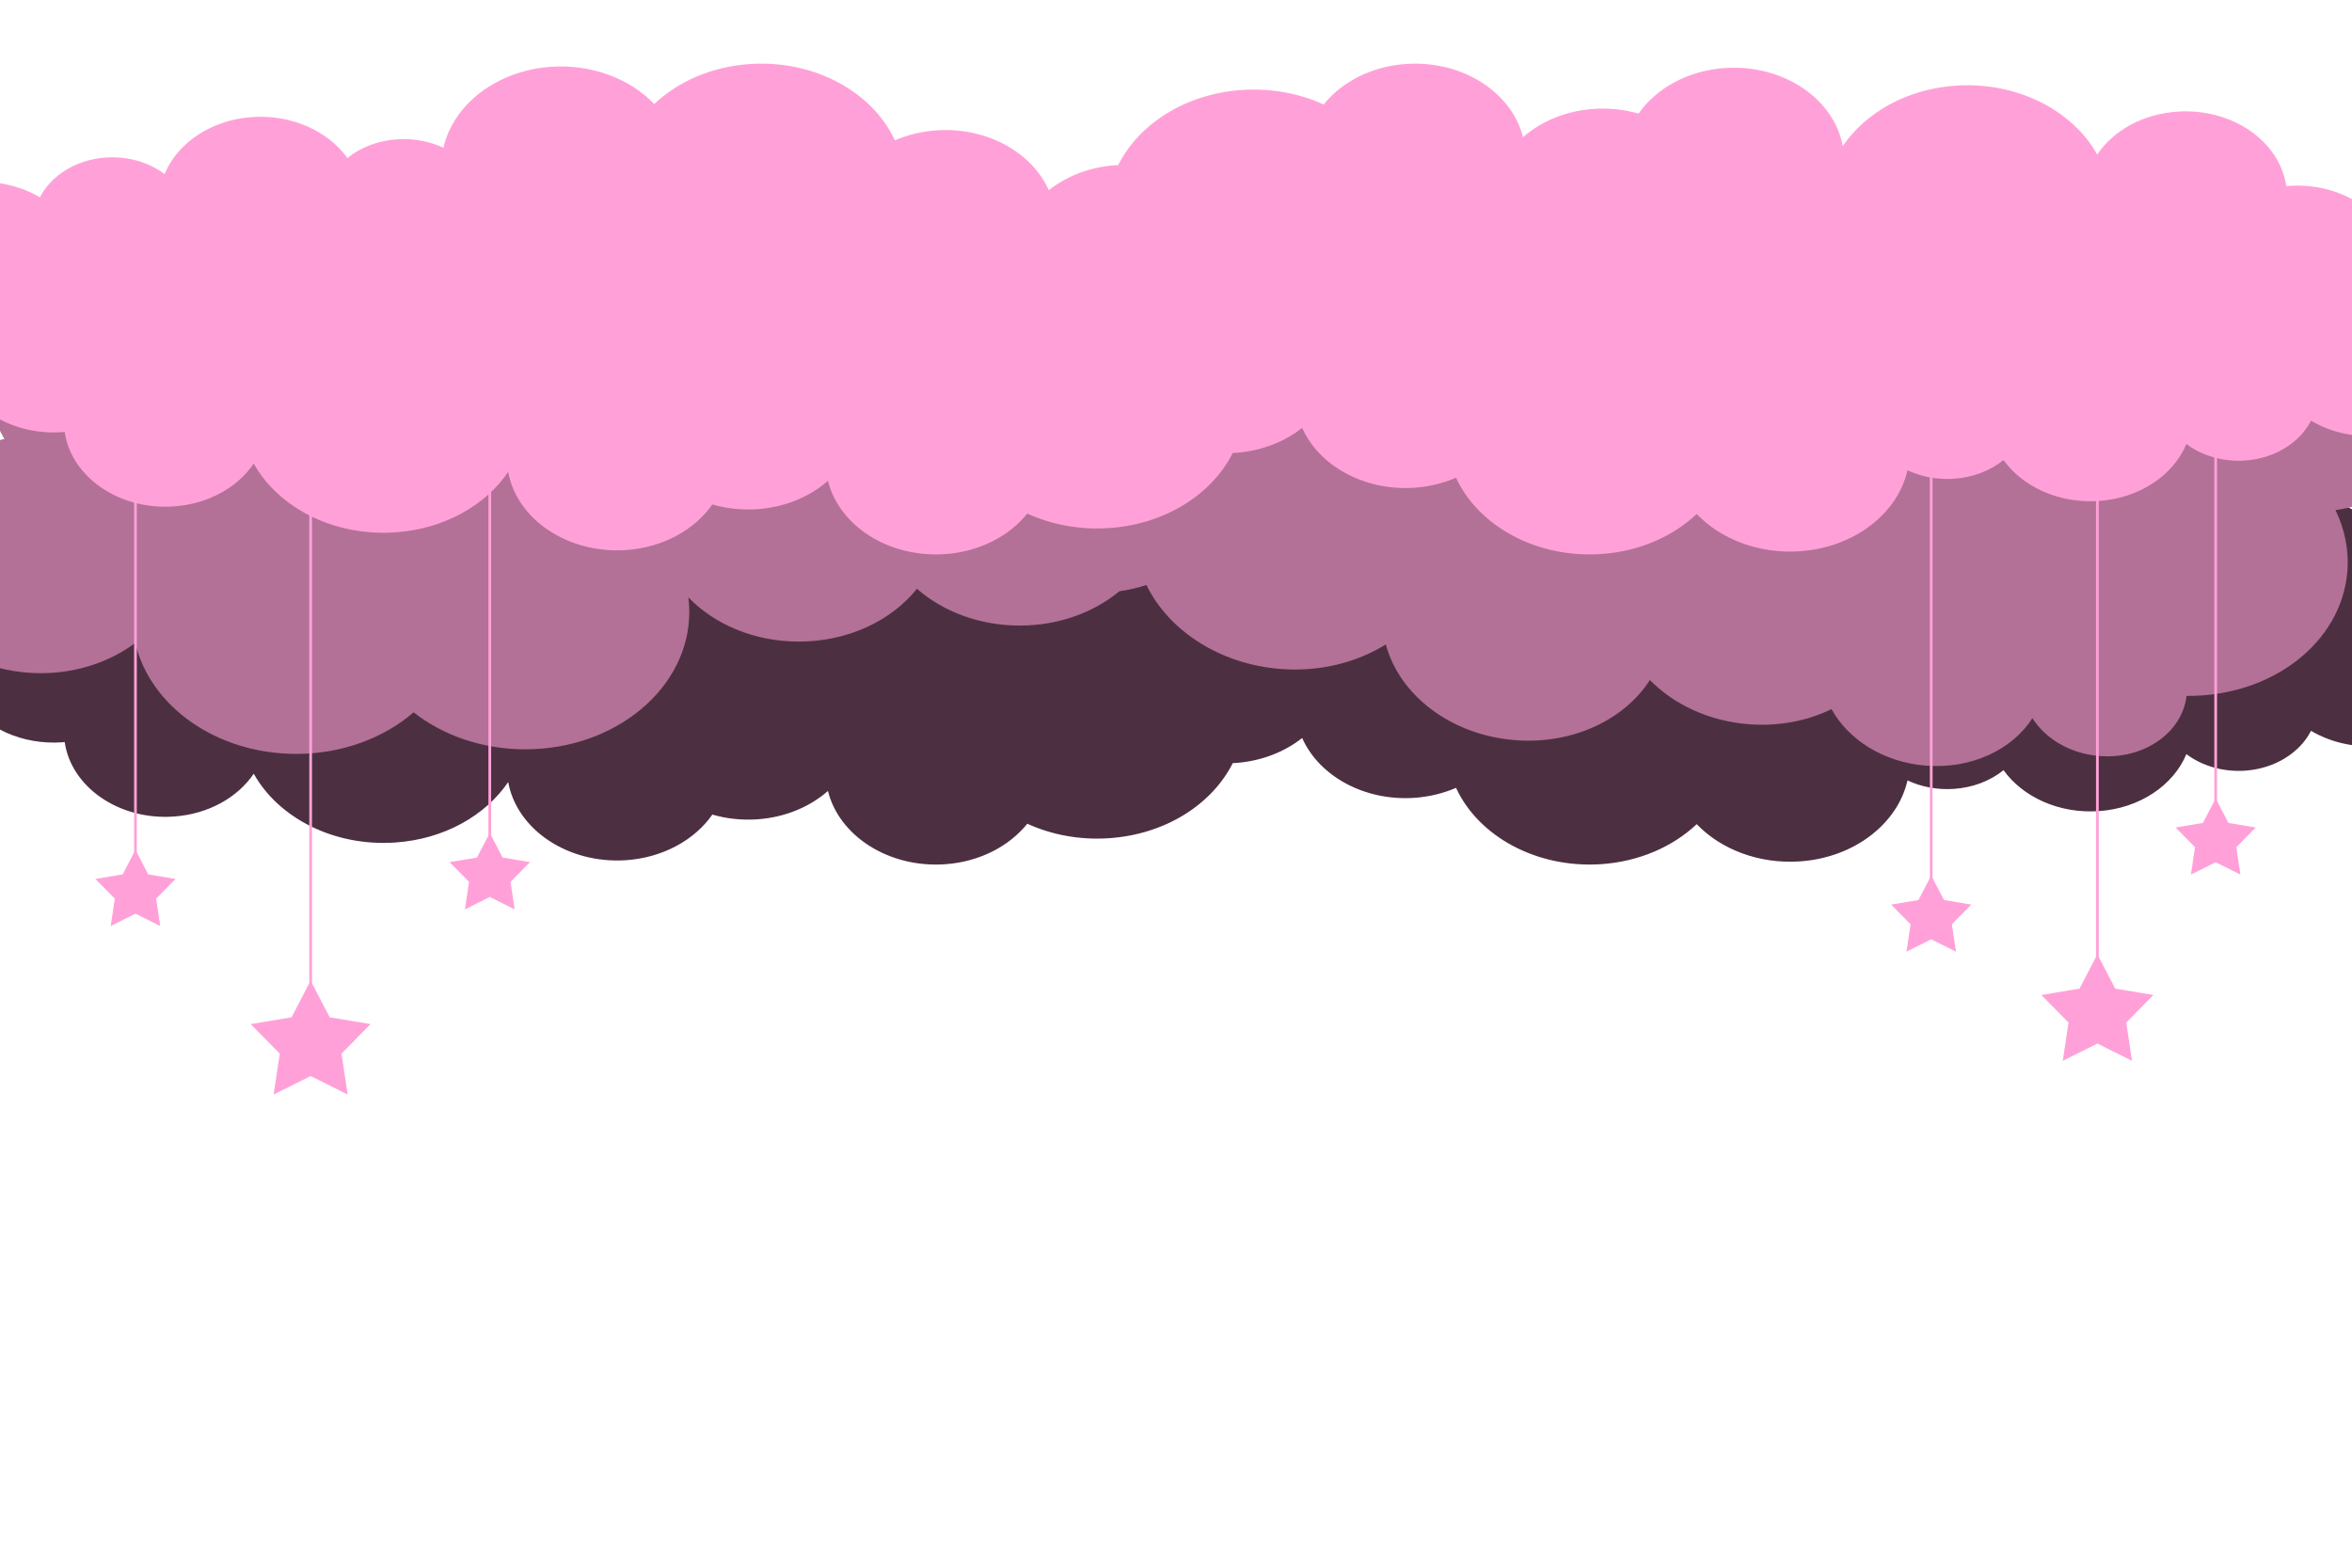 <svg version="1.2" baseProfile="tiny-ps" xmlns="http://www.w3.org/2000/svg" viewBox="0 0 1296 864" width="1296" height="864">
	<title>25499-ai</title>
	<style>
		tspan { white-space:pre }
		.shp0 { fill: #4c3041 } 
		.shp1 { fill: #b37197 } 
		.shp2 { fill: #ffa1d8 } 
	</style>
	<g id="Layer 1">
		<g id="&lt;Group&gt;">
			<g id="&lt;Clip Group&gt;">
				<g id="&lt;Group&gt;">
					<path id="&lt;Path&gt;" class="shp0" d="M1379.6 377.46C1372.61 377.94 1365.96 376.46 1360.45 373.56C1355.69 393.62 1335.64 409.45 1310.11 411.16C1296.52 412.11 1283.74 408.88 1273.42 402.79C1267.29 414.77 1253.65 423.61 1237.01 424.75C1224.75 425.56 1213.25 422 1204.74 415.63C1197.66 432.69 1179.17 445.52 1156.36 447.04C1134.49 448.52 1114.58 439.2 1103.98 424.47C1096.8 430.27 1087.3 434.07 1076.6 434.78C1067.38 435.4 1058.59 433.64 1051.08 430.12C1045.66 453.89 1021.85 472.71 991.67 474.75C969.05 476.27 948.13 468 934.92 454.22C921.9 466.53 903.36 474.85 882.26 476.27C846.56 478.65 814.58 460.83 802.31 434.21C795.33 437.21 787.58 439.15 779.31 439.72C751.6 441.58 726.74 427.56 717.52 406.74C707.78 414.44 694.99 419.52 680.64 420.52C680.18 420.55 679.73 420.54 679.28 420.56C667.94 443.18 642.33 459.84 611.12 461.96C594.86 463.06 579.37 460.06 566.06 453.98C556.08 466.38 539.73 475.04 520.58 476.32C489.68 478.41 462.35 460.73 456.22 435.92C446.29 444.66 432.65 450.51 417.15 451.56C408.55 452.13 400.18 451.18 392.53 448.94C382.84 462.82 365.49 472.66 344.96 474.08C312.92 476.22 284.78 457.21 280.03 431.02C267.53 449.42 244.76 462.54 217.67 464.34C183.88 466.62 153.37 450.7 139.82 426.41C130.98 439.48 114.82 448.75 95.62 450.03C65.58 452.08 39.25 433.83 35.64 408.97C35.11 409.02 34.64 409.11 34.16 409.11C11.97 410.63 -8.19 401.03 -18.69 385.92C-20.92 386.39 -23.21 386.73 -25.53 386.92C-40.03 387.87 -53.48 382.73 -62.18 374.08C-67.12 369.14 -70.59 363.1 -71.83 356.36C-74.16 356.97 -76.58 357.4 -79.1 357.59C-96.45 358.78 -111.61 347.94 -113.04 333.45C-114.41 318.9 -101.49 306.16 -84.19 305.02C-77.2 304.55 -70.54 306.02 -65.03 308.92C-60.28 288.86 -40.22 273.04 -14.7 271.33C-1.1 270.38 11.68 273.61 22 279.69C28.13 267.71 41.77 258.87 58.4 257.73C70.66 256.92 82.17 260.49 90.67 266.86C97.76 249.79 116.25 236.96 139.06 235.44C160.92 233.97 180.84 243.28 191.44 258.02C198.61 252.22 208.12 248.42 218.81 247.7C228.03 247.09 236.83 248.84 244.34 252.36C249.75 228.6 273.57 209.78 303.75 207.73C326.37 206.21 347.28 214.48 360.5 228.26C373.52 215.95 392.06 207.64 413.16 206.21C448.85 203.83 480.84 221.66 493.1 248.27C500.09 245.28 507.84 243.33 516.11 242.76C543.82 240.91 568.68 254.93 577.9 275.75C587.64 268.05 600.42 262.96 614.78 261.96C615.24 261.93 615.68 261.95 616.14 261.93C627.48 239.31 653.09 222.64 684.3 220.52C700.55 219.43 716.05 222.42 729.36 228.5C739.34 216.1 755.69 207.45 774.84 206.17C805.73 204.08 833.06 221.76 839.2 246.57C849.13 237.82 862.77 231.97 878.26 230.93C886.87 230.36 895.23 231.31 902.88 233.54C912.58 219.66 929.93 209.83 950.46 208.4C982.5 206.26 1010.63 225.27 1015.39 251.46C1027.89 233.07 1050.65 219.95 1077.74 218.14C1111.54 215.86 1142.05 231.78 1155.6 256.07C1164.44 243 1180.6 233.73 1199.8 232.45C1229.84 230.41 1256.17 248.66 1259.78 273.52C1260.3 273.47 1260.78 273.37 1261.25 273.37C1283.45 271.85 1303.6 281.45 1314.11 296.57C1316.34 296.09 1318.62 295.76 1320.95 295.57C1335.45 294.62 1348.9 299.75 1357.6 308.4C1362.54 313.34 1366.01 319.38 1367.24 326.13C1369.57 325.51 1372 325.08 1374.52 324.89C1391.86 323.71 1407.03 334.54 1408.45 349.04C1409.83 363.58 1396.9 376.32 1379.6 377.46Z" />
					<path id="&lt;Path&gt;" class="shp1" d="M-55.86 305.33C-55.86 330.36 -39.17 352.14 -14.57 363.25C-3.51 368.2 9.1 371.01 22.53 371.01C42.52 371.01 60.71 364.66 74.54 354.33C82.69 389.2 119.26 415.5 163.21 415.5C188.58 415.5 211.48 406.72 227.92 392.6C244.03 405.21 265.62 412.97 289.43 412.97C339.35 412.97 379.81 379.07 379.81 337.25C379.81 334.53 379.66 331.91 379.32 329.25C393.68 344.09 415.61 353.6 440.15 353.6C467.32 353.6 491.19 342.05 505.25 324.49C519.52 336.96 539.6 344.77 561.86 344.77C583.3 344.77 602.68 337.55 616.82 325.85C621.97 325.12 626.95 323.97 631.7 322.41C643.85 347.31 671.72 366 705.52 368.67C727.23 370.38 747.6 365.13 763.62 355.15C771.01 382.98 799.33 405.12 834.78 407.91C866.55 410.42 895.08 396.66 909.12 374.8C922.32 388.2 941.54 397.4 963.55 399.14C980.23 400.45 995.96 397.26 1009.21 390.82C1018.44 407.65 1037.9 420.13 1061.21 421.97C1086.35 423.95 1108.87 413.08 1119.91 395.8C1127.05 407.11 1140.65 415.39 1156.85 416.66C1181.32 418.59 1202.48 403.86 1204.82 383.51C1251.35 384.02 1290.32 354.44 1293.44 314.83C1294.38 302.99 1291.92 291.55 1286.9 281.13C1320.91 276.32 1347.58 252.83 1349.97 222.51C1351.93 197.55 1337.01 174.53 1313.36 161.52C1302.73 155.72 1290.38 151.92 1276.98 150.87C1257.06 149.29 1238.42 154.2 1223.83 163.41C1218.44 128 1184.05 98.92 1140.23 95.46C1114.94 93.47 1091.43 100.42 1073.92 113.2C1058.86 99.36 1037.95 89.93 1014.2 88.06C964.44 84.13 921.45 114.76 918.16 156.44C917.94 159.15 917.88 161.77 918.01 164.46C904.87 148.53 883.75 137.33 859.28 135.4C832.2 133.27 807.5 142.9 792.1 159.3C778.86 145.75 759.45 136.39 737.26 134.64C720.77 133.34 705.18 136.41 692.01 142.73C690.12 142.61 688.22 142.53 686.29 142.53C674.07 142.53 662.57 145.01 652.33 149.28C638.27 125.41 609.02 108.96 575.11 108.96C553.33 108.96 533.44 115.8 518.25 127.01C508.7 99.84 478.72 80 443.16 80C411.29 80 383.93 95.96 371.66 118.86C357.44 106.54 337.56 98.87 315.48 98.87C298.75 98.87 283.32 103.29 270.61 110.76C260.09 94.7 239.71 83.79 216.33 83.79C191.11 83.79 169.52 96.4 159.87 114.49C151.86 103.77 137.65 96.59 121.4 96.59C96.85 96.59 76.91 112.94 76.19 133.41C29.76 136.57 -6.77 169.12 -6.77 208.85C-6.77 220.73 -3.42 231.94 2.4 241.93C-31.12 249.4 -55.86 274.92 -55.86 305.33Z" />
					<path id="&lt;Path&gt;" class="shp2" d="M1379.6 206.53C1372.61 207.01 1365.96 205.53 1360.45 202.63C1355.69 222.69 1335.64 238.52 1310.11 240.23C1296.52 241.18 1283.74 237.95 1273.42 231.86C1267.29 243.84 1253.65 252.68 1237.01 253.82C1224.75 254.63 1213.25 251.07 1204.74 244.7C1197.66 261.76 1179.17 274.59 1156.36 276.11C1134.49 277.59 1114.58 268.27 1103.98 253.54C1096.8 259.34 1087.3 263.14 1076.6 263.85C1067.38 264.47 1058.59 262.71 1051.08 259.19C1045.66 282.96 1021.85 301.78 991.67 303.82C969.05 305.35 948.13 297.08 934.92 283.29C921.9 295.6 903.36 303.92 882.26 305.35C846.56 307.72 814.58 289.9 802.31 263.28C795.33 266.28 787.58 268.22 779.31 268.8C751.6 270.65 726.74 256.63 717.52 235.81C707.78 243.51 694.99 248.6 680.64 249.59C680.18 249.62 679.73 249.61 679.28 249.63C667.94 272.25 642.33 288.91 611.12 291.04C594.86 292.13 579.37 289.13 566.06 283.05C556.08 295.46 539.73 304.11 520.58 305.39C489.68 307.48 462.35 289.8 456.22 264.99C446.29 273.73 432.65 279.58 417.15 280.63C408.55 281.2 400.18 280.25 392.53 278.01C382.84 291.89 365.49 301.73 344.96 303.16C312.92 305.29 284.78 286.28 280.03 260.09C267.53 278.49 244.76 291.61 217.67 293.41C183.88 295.69 153.37 279.77 139.82 255.48C130.98 268.55 114.82 277.82 95.62 279.11C65.58 281.15 39.25 262.9 35.64 238.04C35.11 238.09 34.64 238.18 34.16 238.18C11.97 239.7 -8.19 230.1 -18.69 214.99C-20.92 215.46 -23.21 215.8 -25.53 215.99C-40.03 216.94 -53.48 211.8 -62.18 203.15C-67.12 198.21 -70.59 192.18 -71.83 185.43C-74.16 186.04 -76.58 186.47 -79.1 186.66C-96.45 187.85 -111.61 177.01 -113.04 162.52C-114.41 147.97 -101.49 135.23 -84.19 134.09C-77.2 133.62 -70.54 135.09 -65.03 137.99C-60.28 117.93 -40.22 102.11 -14.7 100.4C-1.1 99.45 11.68 102.68 22 108.76C28.13 96.78 41.77 87.94 58.4 86.8C70.66 85.99 82.17 89.56 90.67 95.93C97.76 78.87 116.25 66.03 139.06 64.51C160.92 63.04 180.84 72.35 191.44 87.09C198.61 81.29 208.12 77.49 218.81 76.77C228.03 76.16 236.83 77.91 244.34 81.43C249.75 57.67 273.57 38.85 303.75 36.8C326.37 35.28 347.28 43.55 360.5 57.33C373.52 45.02 392.06 36.71 413.16 35.28C448.85 32.9 480.84 50.73 493.1 77.34C500.09 74.35 507.84 72.4 516.11 71.83C543.82 69.98 568.68 84 577.9 104.82C587.64 97.12 600.42 92.03 614.78 91.03C615.24 91 615.68 91.02 616.14 91C627.48 68.38 653.09 51.72 684.3 49.59C700.55 48.5 716.05 51.49 729.36 57.58C739.34 45.17 755.69 36.52 774.84 35.24C805.73 33.15 833.06 50.83 839.2 75.64C849.13 66.89 862.77 61.05 878.26 60C886.87 59.43 895.23 60.38 902.88 62.61C912.58 48.74 929.93 38.9 950.46 37.47C982.5 35.33 1010.63 54.34 1015.39 80.53C1027.89 62.14 1050.65 49.02 1077.74 47.21C1111.54 44.93 1142.05 60.86 1155.6 85.14C1164.44 72.07 1180.6 62.8 1199.8 61.52C1229.84 59.48 1256.17 77.73 1259.78 102.59C1260.3 102.54 1260.78 102.44 1261.25 102.44C1283.45 100.92 1303.6 110.52 1314.11 125.64C1316.34 125.16 1318.62 124.83 1320.95 124.64C1335.45 123.69 1348.9 128.82 1357.6 137.47C1362.54 142.42 1366.01 148.45 1367.24 155.2C1369.57 154.58 1372 154.16 1374.52 153.97C1391.86 152.78 1407.03 163.61 1408.45 178.11C1409.83 192.65 1396.9 205.39 1379.6 206.53Z" />
				</g>
			</g>
			<g id="&lt;Group&gt;">
				<path id="&lt;Path&gt;" class="shp2" d="M171.17 540.44L181.69 560.67L204.18 564.42L188.19 580.68L191.57 603.23L171.17 593.05L150.77 603.23L154.15 580.68L138.16 564.42L160.65 560.67L171.17 540.44Z" />
				<g id="&lt;Group&gt;">
					<path id="&lt;Path&gt;" class="shp2" d="M171.92 548.66L170.42 548.66L170.42 80.63L171.92 80.63L171.92 548.66Z" />
				</g>
			</g>
			<g id="&lt;Group&gt;">
				<path id="&lt;Path&gt;" class="shp2" d="M269.88 459.03L276.94 472.61L292.04 475.13L281.31 486.04L283.58 501.18L269.88 494.34L256.18 501.18L258.45 486.04L247.72 475.13L262.82 472.61L269.88 459.03Z" />
				<g id="&lt;Group&gt;">
					<path id="&lt;Path&gt;" class="shp2" d="M270.63 464.54L269.13 464.54L269.13 150.34L270.63 150.34L270.63 464.54Z" />
				</g>
			</g>
			<g id="&lt;Group&gt;">
				<path id="&lt;Path&gt;" class="shp2" d="M1155.7 525.94L1165.54 544.86L1186.57 548.37L1171.62 563.57L1174.78 584.65L1155.7 575.13L1136.63 584.65L1139.79 563.57L1124.84 548.37L1145.87 544.86L1155.7 525.94Z" />
				<g id="&lt;Group&gt;">
					<path id="&lt;Path&gt;" class="shp2" d="M1156.45 533.63L1154.95 533.63L1154.95 95.97L1156.45 95.97L1156.45 533.63Z" />
				</g>
			</g>
			<g id="&lt;Group&gt;">
				<path id="&lt;Path&gt;" class="shp2" d="M1220.88 440.02L1227.92 453.55L1242.96 456.06L1232.27 466.94L1234.53 482.02L1220.88 475.21L1207.24 482.02L1209.5 466.94L1198.8 456.06L1213.85 453.55L1220.88 440.02Z" />
				<g id="&lt;Group&gt;">
					<path id="&lt;Path&gt;" class="shp2" d="M1221.63 445.52L1220.13 445.52L1220.13 132.46L1221.63 132.46L1221.63 445.52Z" />
				</g>
			</g>
			<g id="&lt;Group&gt;">
				<path id="&lt;Path&gt;" class="shp2" d="M1064.14 482.49L1071.18 496.03L1086.22 498.54L1075.53 509.41L1077.79 524.49L1064.14 517.68L1050.5 524.49L1052.76 509.41L1042.06 498.54L1057.11 496.03L1064.14 482.49Z" />
				<g id="&lt;Group&gt;">
					<path id="&lt;Path&gt;" class="shp2" d="M1064.89 487.99L1063.39 487.99L1063.39 174.93L1064.89 174.93L1064.89 487.99Z" />
				</g>
			</g>
			<g id="&lt;Group&gt;">
				<path id="&lt;Path&gt;" class="shp2" d="M74.64 468.37L81.68 481.9L96.72 484.41L86.03 495.28L88.29 510.37L74.64 503.55L61 510.37L63.26 495.28L52.56 484.41L67.61 481.9L74.64 468.37Z" />
				<g id="&lt;Group&gt;">
					<path id="&lt;Path&gt;" class="shp2" d="M75.39 473.87L73.89 473.87L73.89 160.81L75.39 160.81L75.39 473.87Z" />
				</g>
			</g>
		</g>
	</g>
</svg>